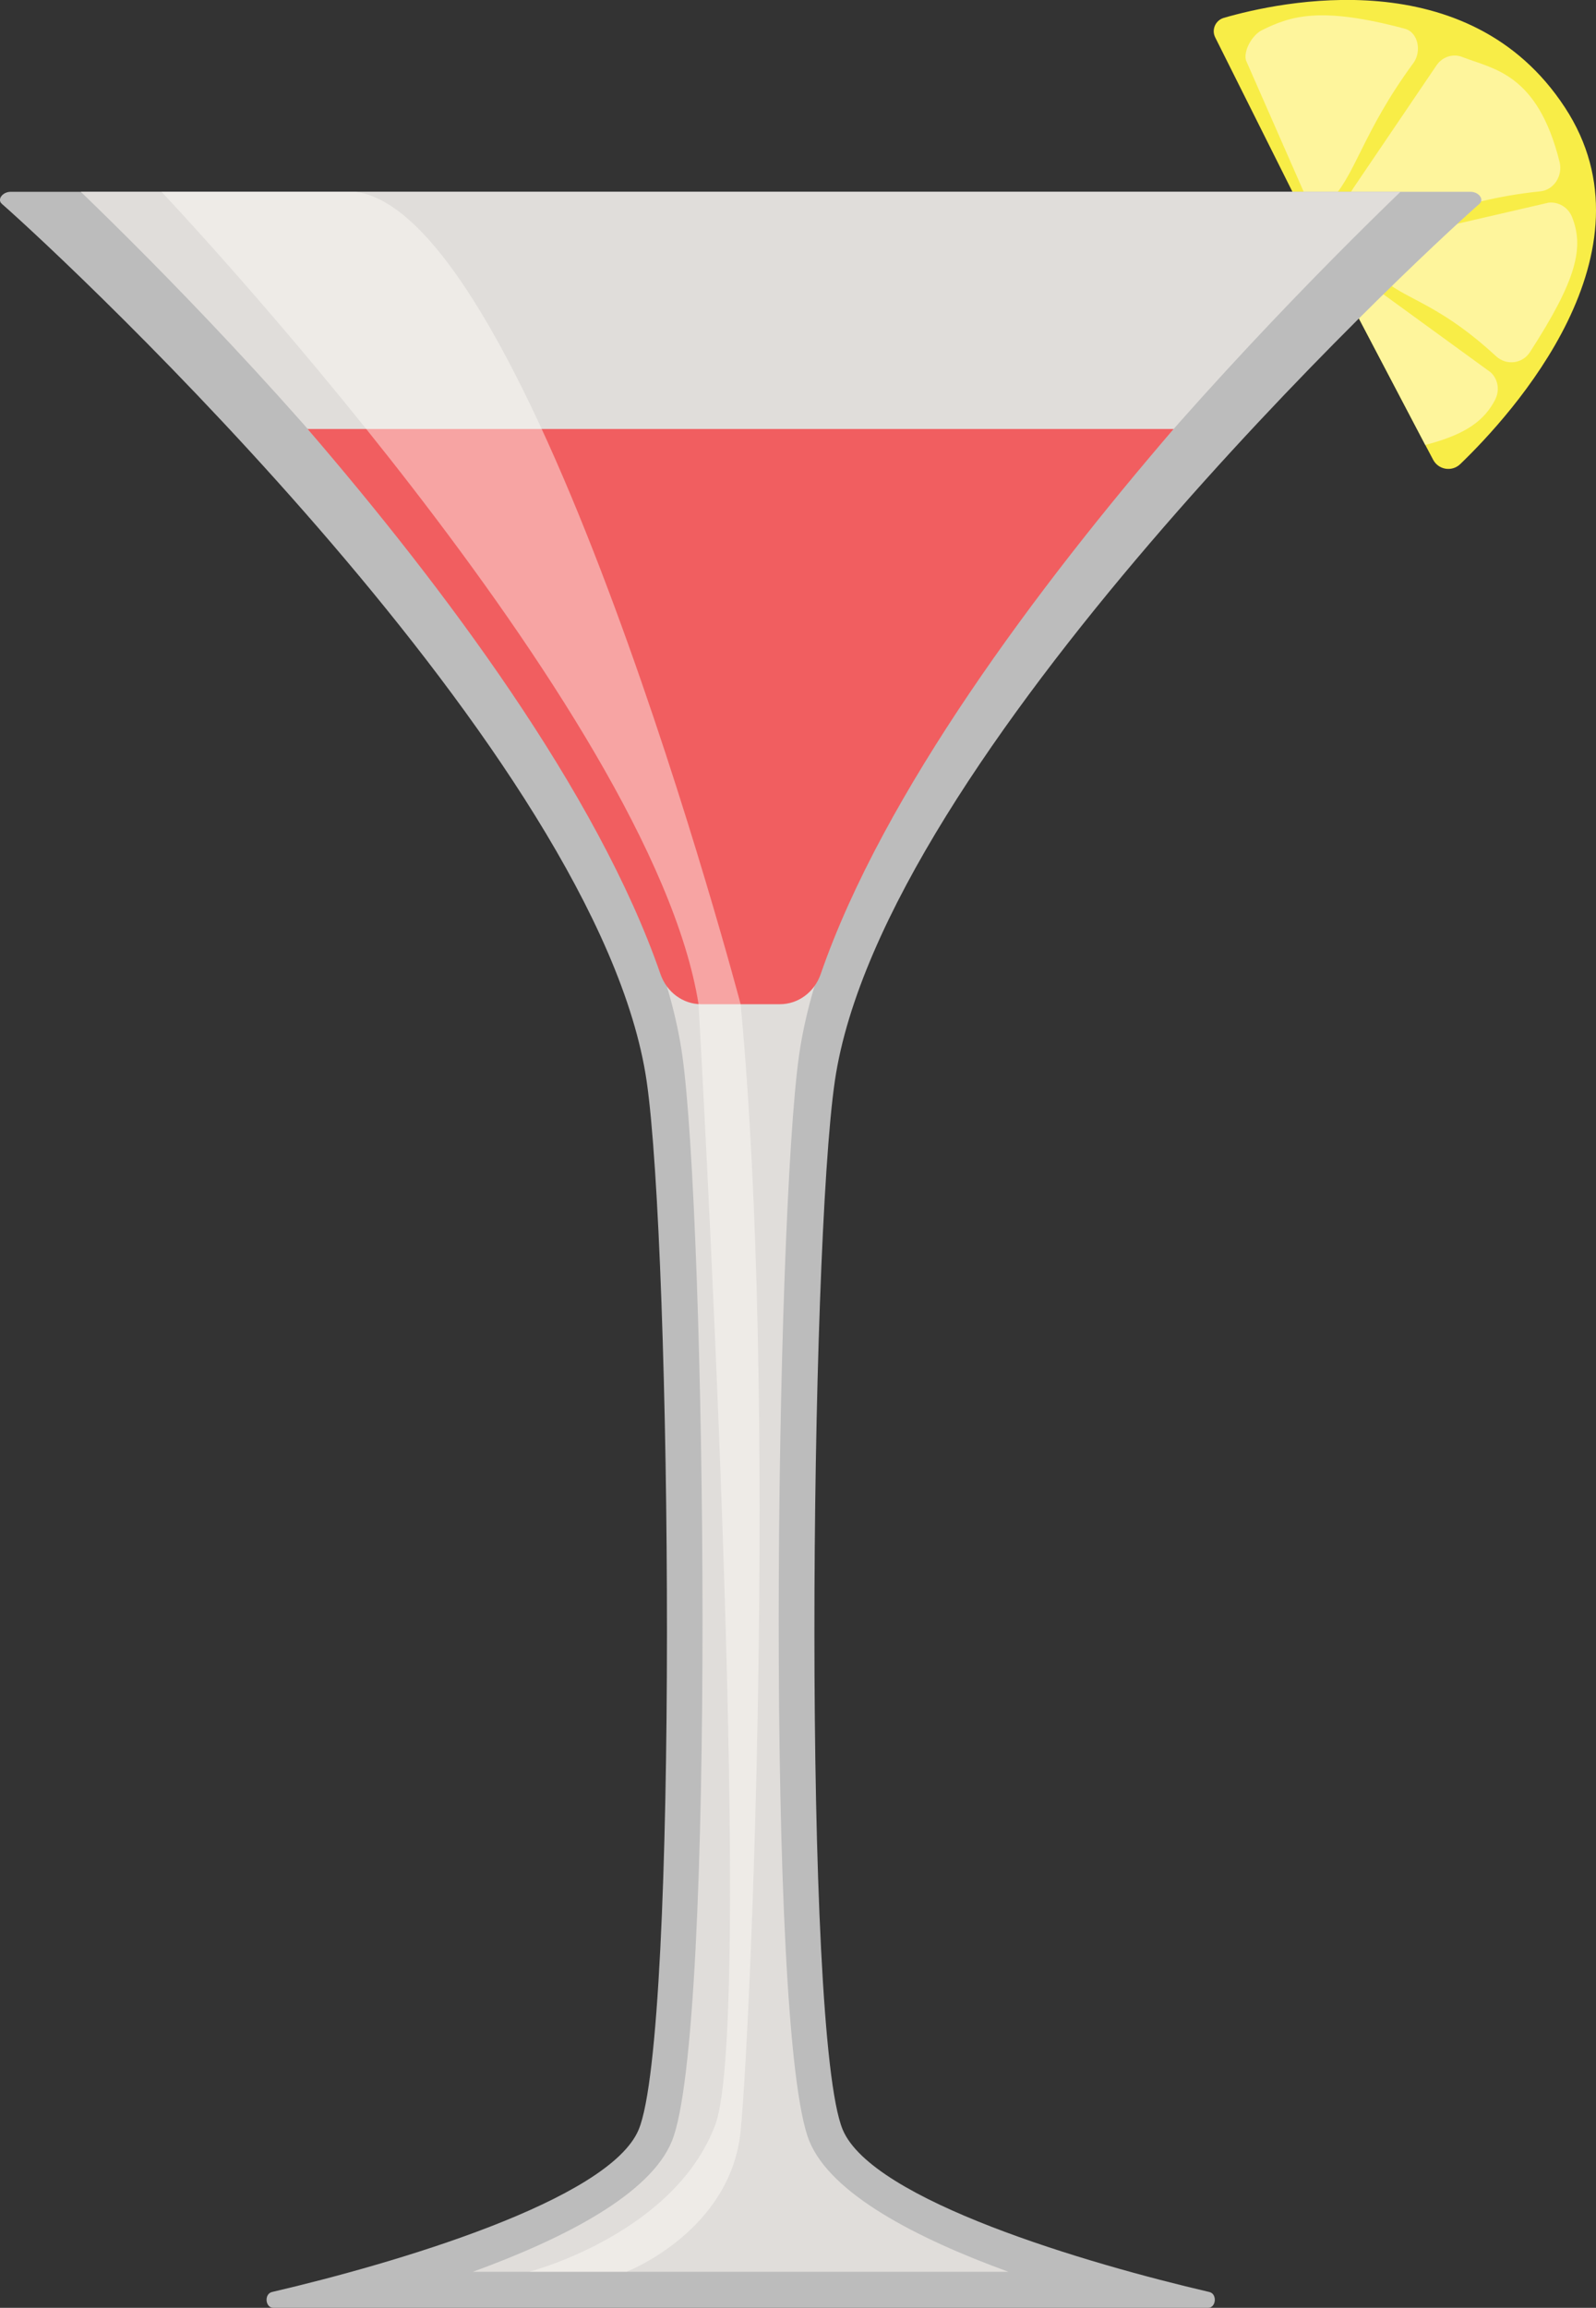 <?xml version="1.0" encoding="UTF-8"?><svg xmlns="http://www.w3.org/2000/svg" viewBox="0 0 147.16 212.72"><rect x="0" y="0" width="147.16" height="212.72" fill="#333333" stroke="none"/><defs><style>.d{fill:#f15e60;}.e{fill:#fffdf7;opacity:.44;}.f{fill:#e0ddda;}.g{fill:#bcbcbc;}.h{fill:#f8ed47;}.i{fill:#fef59c;}</style></defs><g id="a"/><g id="b"><g id="c"><path class="h" d="M134.64,42.78c-.76,.73-2.01,.53-2.5-.41l-.72-1.36-8.45-16.09-3.8-7.24-7.12-14.23c-.36-.71,.02-1.57,.78-1.8,5.13-1.49,22.57-5.33,31.46,8.25,8.76,13.36-4.88,28.29-9.65,32.88Z"/><path class="i" d="M124.73,17.42l7.72-11.39c.54-.8,1.53-1.12,2.4-.77,2.81,1.11,6.91,1.46,8.95,9.66,.32,1.29-.53,2.6-1.79,2.72-8.04,.81-12.16,3.59-15.66,3.36-1.69-.11-2.6-2.13-1.61-3.59Z"/><path class="i" d="M120.42,18.16l-5.54-12.61c-.23-.94,.62-2.34,1.46-2.76,2.7-1.34,5.43-2.21,13.17-.15,1.29,.34,1.57,2.13,.82,3.16-4.79,6.51-5.32,10.43-7.84,12.87-1.22,1.18-1.64,1.2-2.06-.5Z"/><path class="i" d="M127.99,22.1l14.8-3.42c.92-.1,1.81,.44,2.16,1.32,1.12,2.81,.45,5.76-3.89,12.47-.69,1.06-2.16,1.24-3.11,.37-5.99-5.53-9.05-5.19-11.25-7.96-1.06-1.34-.38-2.6,1.3-2.78Z"/><path class="i" d="M137.88,36.81c-1,1.93-2.66,3.22-6.46,4.2l-8.45-16.09c.59-.4,1.43-.25,2.2,.47l12.28,8.93c.68,.63,.85,1.66,.42,2.49Z"/><path class="g" d="M76.98,99.62c-2.3,15.68-2.97,87.82,.72,96.67,2.72,6.53,22.58,12.36,33.81,14.97,.74,.17,.63,1.46-.12,1.46H25.21c-.76,0-.87-1.28-.13-1.46,11.22-2.61,31.09-8.44,33.81-14.97,3.69-8.86,3.02-81,.73-96.67C55.24,69.87,6.39,24.24,.17,18.79c-.47-.42,.09-1.11,.8-1.11H135.61c.72,0,1.28,.69,.8,1.11-6.21,5.45-55.06,51.08-59.43,80.83Z"/><path class="f" d="M43.59,209.4c8.56-3.12,16.37-7.18,18.36-12.04,4.11-10.04,3.11-85.12,.95-100.17C58.9,69.56,21.31,31.05,7.45,17.68h121.68c-13.85,13.38-51.46,51.92-55.44,79.51-2.17,15.03-3.18,90.11,.94,100.17,1.99,4.85,9.8,8.92,18.36,12.04H43.59Z"/><path class="d" d="M28.36,39.54c12.48,14.49,26.75,33.49,32.54,50.25,.58,1.67,2.08,2.77,3.75,2.77h7.27c1.67,0,3.17-1.1,3.75-2.77,5.79-16.74,20.07-35.76,32.55-50.25H28.36Z"/><path class="e" d="M14.89,17.68s45.22,47.79,49.52,74.88c0,0,5.34,93.26,1.53,103.32-3.81,10.07-17.14,13.51-17.14,13.51h8.98s9.59-3.71,10.51-12.96c.92-9.25,3.43-67.63,0-103.87,0,0-19.15-72.66-35.48-74.88H14.89Z"/></g></g></svg>